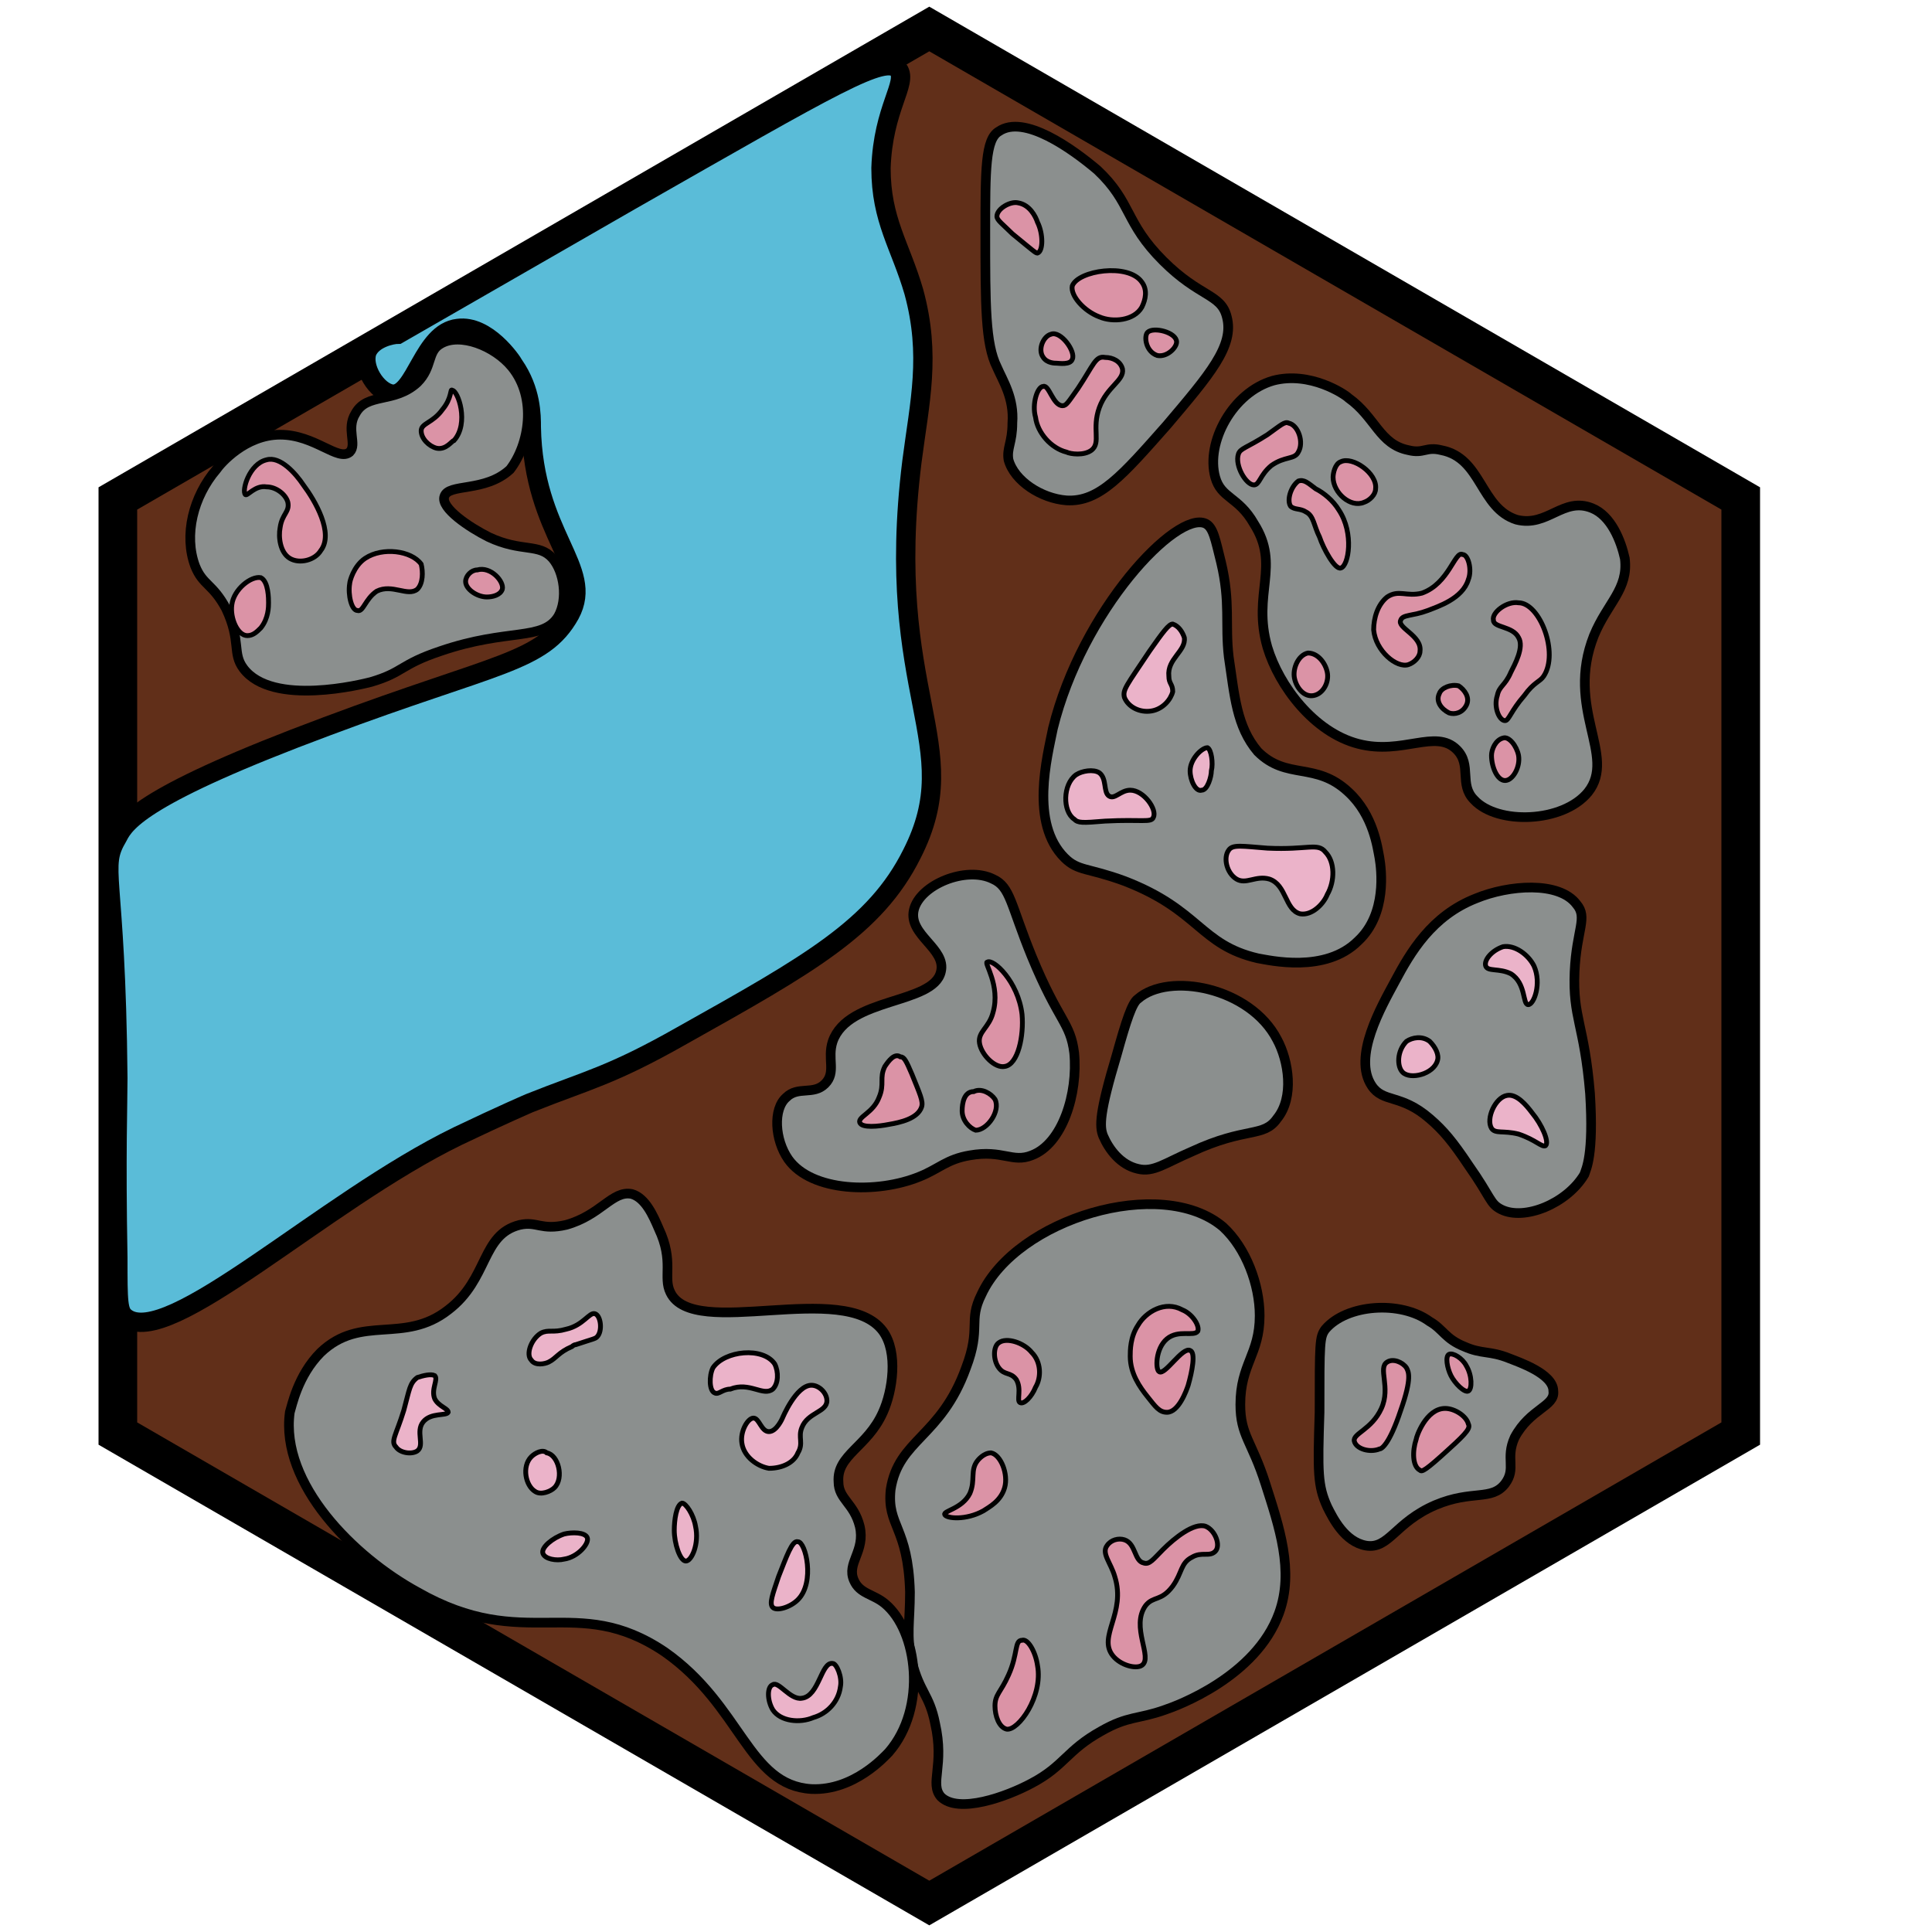 <?xml version="1.0" encoding="utf-8"?><!-- Generator: Adobe Illustrator 26.0.3, SVG Export Plug-In . SVG Version: 6.00 Build 0)  --><svg version="1.1" id="Ebene_2_00000008854137008483476280000003303031621812150931_"	 xmlns="http://www.w3.org/2000/svg" xmlns:xlink="http://www.w3.org/1999/xlink" x="0px" y="0px" viewBox="0 0 100 100"	 style="enable-background:new 0 0 100 100;" xml:space="preserve"><style type="text/css">	.st0{fill:#612F19;stroke:#000000;stroke-width:2;stroke-miterlimit:10;}	.st1{fill:#5abcd8;stroke:#000000;stroke-miterlimit:10;}	.st2{fill:#8B8F8E;stroke:#000000;stroke-width:0.5;stroke-miterlimit:10;}	.st3{fill:#8B8F8E;stroke:#000000;stroke-width:0.5;stroke-miterlimit:10;}	.st4{fill:#8B8F8E;stroke:#000000;stroke-width:0.5;stroke-miterlimit:10;}	.st5{fill:#DB93A6;stroke:#000000;stroke-width:0.25;stroke-miterlimit:10;}	.st6{fill:#EBB3C9;stroke:#000000;stroke-width:0.25;stroke-miterlimit:10;}	.st7{fill:#EBB3C9;stroke:#000000;stroke-width:0.25;stroke-miterlimit:10;}	.st8{fill:#DB93A6;stroke:#000000;stroke-width:0.25;stroke-miterlimit:10;}	.st9{fill:#DB93A6;stroke:#000000;stroke-width:0.25;stroke-miterlimit:10;}</style><polygon class="st0" points="6.1,74.2 48.1,98.5 90.1,74.2 90.1,25.8 48.1,1.5 6.1,25.8 "/><path class="st1" d="M45.6,8.7c0,2.7,1,4,1.7,6.4c0.9,3.3,0.3,5.7-0.1,8.8c-1.5,12.1,2.9,14.6,0,20.3c-1.9,3.8-5.3,5.7-11.9,9.4	c-3.7,2.1-4.9,2.3-7.9,3.5c0,0-1.4,0.6-3.7,1.7c-7,3.4-15,11.1-17.2,9.4c-0.4-0.3-0.4-0.8-0.4-3.1c-0.1-5.4,0-8,0-9.3	C6,45,5.1,45,6.1,43.3c0.4-0.8,1.4-2.2,10.8-5.7c8.8-3.3,11.2-3.3,12.6-5.8c1.3-2.4-1.9-4.1-2-9.7c0-0.6,0-1.9-0.9-3.2	c-0.1-0.2-1.4-2.1-2.9-1.9c-1.8,0.2-2.2,3.5-3.4,3.4c-0.8-0.1-1.6-1.4-1.3-2.2c0.3-0.7,1.3-0.9,1.6-0.9c0,0,4-2.3,12-6.9	c10.7-6.1,13.2-7.6,13.9-6.8C47,4.3,45.7,5.6,45.6,8.7z"/><path class="st2" d="M26.5,19c-0.9-1.1-2.7-1.8-3.7-1.2c-0.7,0.4-0.4,1.2-1.2,2c-1.2,1.1-2.6,0.5-3.2,1.6c-0.5,0.8,0.1,1.6-0.3,2	c-0.6,0.5-1.8-0.9-3.6-0.9c-1.8,0-3.1,1.5-3.3,1.8c-1.2,1.4-1.7,3.4-1.1,5c0.4,1,0.9,0.9,1.6,2.2c0.8,1.7,0.3,2.3,0.9,3.1	c1.5,2,6.2,0.8,6.6,0.7c1.7-0.5,1.5-0.9,3.6-1.6c3.5-1.2,5.3-0.5,6.1-1.8c0.5-0.9,0.3-2.3-0.3-3c-0.7-0.8-1.6-0.3-3.3-1.1	c-1-0.5-2.5-1.5-2.3-2.1c0.2-0.7,2.1-0.2,3.4-1.4C27.4,23,27.8,20.6,26.5,19z"/><path class="st2" d="M56.8,8.8c1.8,1.7,1.4,2.7,3.4,4.7c1.9,1.9,3,1.7,3.3,2.9c0.4,1.5-0.9,3-3.1,5.6c-2.3,2.6-3.5,4-5.2,3.9	c-1.3-0.1-2.7-1-3-2.1c-0.1-0.6,0.2-0.9,0.2-1.9c0.1-1.3-0.5-2.2-0.8-2.9c-0.6-1.2-0.6-3.2-0.6-7c0-3.2,0-4.8,0.7-5.2	C53,5.9,55.5,7.7,56.8,8.8z"/><path class="st2" d="M72.9,23.3c0.8,0.2,0.9-0.2,1.7,0c2.1,0.4,2,3,3.9,3.6c1.6,0.4,2.4-1.2,3.9-0.6c1,0.4,1.5,1.7,1.7,2.6	c0.2,1.6-0.9,2.3-1.6,4c-1.5,3.8,1.2,6.2-0.3,8.1c-1.3,1.6-4.7,1.7-5.9,0.4c-0.8-0.8-0.1-1.8-0.9-2.6c-1.1-1.1-2.8,0.3-5.1-0.3	c-2.3-0.6-4.1-3-4.7-5c-0.8-2.8,0.7-4.2-0.7-6.4c-0.8-1.4-1.7-1.3-2-2.4c-0.5-1.8,0.9-4.4,3-5c1.9-0.5,3.7,0.7,3.9,0.9	C71.2,21.6,71.4,23,72.9,23.3z"/><path class="st3" d="M54.5,37.7c-0.3,1.5-1.2,4.9,0.6,6.7c0.7,0.7,1.2,0.5,3.1,1.2c3.9,1.5,3.9,3.3,6.9,4c0.6,0.1,3.5,0.8,5.2-0.9	c1.5-1.4,1.2-3.7,1.1-4.3c-0.1-0.5-0.3-2.2-1.6-3.4c-1.7-1.6-3.2-0.6-4.7-2.1C64,37.6,63.9,36,63.6,34c-0.2-1.7,0.1-2.8-0.4-4.9	c-0.3-1.2-0.4-1.8-0.8-2C60.9,26.4,56,31.6,54.5,37.7z"/><path class="st4" d="M81.5,50.3c-0.1,2.4,0.5,2.7,0.8,6.3c0.2,3.2-0.2,3.9-0.3,4.2c-0.9,1.5-3.1,2.4-4.3,1.8	c-0.6-0.3-0.5-0.6-1.7-2.3c-0.8-1.2-1.3-1.8-2-2.4c-1.5-1.3-2.4-0.8-3-1.7c-1-1.5,0.5-4.1,1.2-5.4c0.8-1.5,1.9-3.4,4.2-4.3	c1.7-0.7,4.3-0.9,5.2,0.3C82.2,47.5,81.6,48.1,81.5,50.3z"/><path class="st2" d="M58.9,51.7c-0.3,0.2-0.6,1.1-1.1,2.9c-0.9,3-0.9,3.7-0.7,4.2c0.3,0.7,0.9,1.5,1.8,1.7c0.8,0.2,1.4-0.3,2.8-0.9	c2.8-1.3,3.7-0.7,4.4-1.7c0.9-1.1,0.6-3,0-4.1C64.7,51.1,60.5,50.3,58.9,51.7z"/><path class="st4" d="M47.3,47.1c-0.3,1.3,1.7,2,1.4,3.2c-0.4,1.7-4.8,1.3-5.6,3.6c-0.3,0.9,0.2,1.6-0.4,2.2c-0.6,0.6-1.4,0.1-2,0.7	c-0.7,0.6-0.6,2.2,0.1,3.2c1.2,1.7,4.6,1.8,6.8,0.9c1-0.4,1.4-0.9,2.6-1.1c1.7-0.3,2.2,0.4,3.2,0c1.6-0.6,2.4-3.2,2.2-5.3	c-0.2-1.6-0.8-1.6-2.2-5c-1.1-2.7-1.1-3.6-2-4C50,44.8,47.6,45.8,47.3,47.1z"/><path class="st2" d="M77.9,76.8c-0.7,0.9-1.7,0.3-3.6,1.1c-2.1,0.9-2.4,2.3-3.6,2.1c-1.1-0.2-1.7-1.4-2-2c-0.5-1.1-0.5-1.8-0.4-4.9	c0-3.6,0-3.9,0.3-4.3c1.1-1.3,3.9-1.5,5.4-0.4c0.7,0.4,0.8,0.9,1.8,1.3c0.9,0.4,1.3,0.2,2.3,0.6c0.5,0.2,2.3,0.8,2.3,1.7	c0.1,0.8-1.2,0.9-2,2.4C77.9,75.5,78.5,76,77.9,76.8z"/><path class="st4" d="M50.8,67c-0.7,1.4,0,1.7-0.8,3.8c-1.3,3.6-3.5,3.7-3.9,6.3c-0.2,1.9,0.9,1.9,1,5.3c0,1.6-0.2,2.2,0.1,3.6	c0.4,1.6,0.9,1.7,1.2,3.2c0.5,2.2-0.3,3.1,0.3,3.8c0.9,0.9,3.4,0,4.7-0.7c1.7-0.9,1.8-1.7,3.6-2.7c1.4-0.8,1.9-0.6,3.3-1.1	c0.6-0.2,4.7-1.7,5.9-5c0.8-2.2,0-4.5-0.7-6.7c-0.7-2.2-1.3-2.5-1.3-4.1c0-2.1,1-2.6,1-4.6c0-1.6-0.7-3.5-1.9-4.6	C60.1,60.8,52.6,63.1,50.8,67z"/><path class="st3" d="M34.7,66.9c-0.4-0.8,0.2-1.6-0.6-3.3c-0.3-0.7-0.7-1.6-1.4-1.8c-1-0.2-1.6,1.1-3.4,1.6c-1.3,0.3-1.5-0.2-2.4,0	c-2,0.5-1.6,2.8-3.7,4.4c-2.3,1.8-4.5,0.2-6.6,2.2c-1.2,1.2-1.5,2.8-1.6,3.1c-0.5,3.7,3.3,7.5,6.6,9.3c5.6,3.2,8.2,0,12.8,3.1	c4,2.8,4.3,6.9,7.6,7.1c2.2,0.1,3.8-1.7,4-1.9c2-2.3,1.5-6.3-0.2-7.7c-0.6-0.5-1.3-0.5-1.6-1.2c-0.4-0.9,0.6-1.5,0.3-2.8	c-0.3-1.2-1.1-1.4-1.1-2.3c-0.1-1.4,1.5-1.8,2.3-3.6c0.5-1.1,0.8-3.1,0-4.2C43.7,66.2,35.9,69.4,34.7,66.9z"/><path class="st5" d="M79.9,35c-0.2,0.3-0.5,0.3-1,1c-0.7,0.8-0.8,1.3-1,1.3c-0.3,0-0.6-0.7-0.4-1.3c0.1-0.5,0.4-0.5,0.7-1.2	c0.2-0.4,0.7-1.3,0.4-1.8c-0.3-0.6-1.3-0.5-1.3-0.9c-0.1-0.4,0.7-1,1.3-0.9C79.7,31.2,80.7,33.8,79.9,35z"/><path class="st5" d="M73.6,30.7c-0.8,0.2-1.2-0.2-1.8,0.2c-0.5,0.4-0.7,1.1-0.7,1.7c0.1,1.1,1.2,2,1.8,1.8c0.3-0.1,0.6-0.4,0.6-0.7	c0.1-0.8-1.2-1.2-1-1.6c0.1-0.3,0.6-0.2,1.4-0.5c0.5-0.2,1.8-0.6,2.1-1.6c0.2-0.5,0-1.3-0.3-1.3C75.3,28.5,75,30.2,73.6,30.7z"/><path class="st5" d="M69,24.7c0-0.2,0.1-0.7,0.4-0.8c0.6-0.3,1.9,0.6,1.8,1.4c0,0.3-0.3,0.6-0.6,0.7C69.9,26.3,69,25.5,69,24.7z"/><path class="st5" d="M66.8,26.2c0.2,0.2,0.5,0.1,0.8,0.3c0.4,0.2,0.4,0.7,0.7,1.3c0.2,0.6,0.8,1.7,1.1,1.6c0.4-0.1,0.7-1.8-0.1-3	c-0.3-0.5-0.8-0.9-1.2-1.1c-0.4-0.3-0.6-0.5-0.9-0.4C66.8,25.2,66.6,25.9,66.8,26.2z"/><path class="st5" d="M66.7,21.9c-0.2-0.1-0.4,0.1-1.1,0.6c-1.1,0.7-1.4,0.7-1.5,1c-0.2,0.6,0.4,1.6,0.8,1.6c0.3,0,0.3-0.5,0.9-1	c0.7-0.5,1.2-0.3,1.4-0.7C67.5,22.9,67.2,22,66.7,21.9z"/><path class="st5" d="M77.2,39.1c0,0.6,0.3,1.3,0.7,1.3c0.4,0,0.8-0.7,0.7-1.3c-0.1-0.5-0.5-1-0.8-0.9C77.4,38.3,77.2,38.8,77.2,39.1	z"/><path class="st5" d="M74.5,35.9c-0.2,0.4,0.1,0.8,0.5,1c0.3,0.1,0.7,0,0.9-0.4c0.2-0.4-0.1-0.8-0.4-1C75.1,35.4,74.6,35.6,74.5,35.9	z"/><path class="st5" d="M67,35.1c0.1,0.5,0.5,1,1,0.9c0.5-0.1,0.8-0.7,0.7-1.2c-0.1-0.5-0.5-1-1-1C67.2,33.9,66.9,34.6,67,35.1z"/><path class="st6" d="M59.5,33.7c-1.2,1.8-1.4,2-1.3,2.4c0.2,0.5,0.8,0.8,1.4,0.7c0.6-0.1,1-0.6,1.1-1c0-0.4-0.2-0.4-0.2-0.8	c-0.1-0.9,0.9-1.3,0.8-2c-0.1-0.3-0.3-0.6-0.6-0.7C60.5,32.3,60.2,32.7,59.5,33.7z"/><path class="st6" d="M61.6,39.9c0,0.5,0.3,1.1,0.6,1c0.3,0,0.5-0.7,0.5-1c0.1-0.4,0-1.1-0.2-1.2C62.2,38.7,61.6,39.3,61.6,39.9z"/><path class="st6" d="M63.6,44c-0.3,0.4-0.1,1.2,0.4,1.5c0.5,0.3,1-0.2,1.7,0c0.9,0.3,0.8,1.6,1.6,1.8c0.6,0.1,1.2-0.5,1.4-1	c0.4-0.7,0.4-1.7-0.1-2.2c-0.4-0.5-0.9-0.1-3-0.2C64.3,43.8,63.8,43.7,63.6,44z"/><path class="st6" d="M57.2,42.5c-1.2,0.1-1.4,0.1-1.6-0.1C55,42,55,40.6,55.7,40.1c0.3-0.2,0.9-0.3,1.2-0.1c0.4,0.3,0.2,1,0.5,1.2	c0.3,0.2,0.6-0.3,1.1-0.3c0.7,0,1.4,1,1.2,1.4C59.6,42.6,59.1,42.4,57.2,42.5z"/><path class="st7" d="M76.9,50c0.1,0.3,0.7,0.1,1.3,0.4c0.8,0.5,0.6,1.6,0.9,1.6s0.7-1.1,0.3-2c-0.3-0.6-1-1.1-1.6-1	C77.2,49.2,76.8,49.7,76.9,50z"/><path class="st7" d="M72.6,55.5c0.4,0.4,1.6,0.1,1.8-0.6c0.1-0.3-0.1-0.7-0.4-1c-0.4-0.3-0.9-0.2-1.2,0	C72.3,54.4,72.3,55.2,72.6,55.5z"/><path class="st7" d="M77.2,58.4c0.2,0.3,0.6,0.1,1.4,0.3c0.9,0.3,1.2,0.7,1.4,0.6c0.2-0.2-0.2-1.1-0.7-1.7c-0.3-0.4-0.8-1-1.3-0.9	C77.4,56.8,76.9,57.9,77.2,58.4z"/><path class="st8" d="M75,70.1c-0.2,0.1-0.1,0.7,0.1,1.1c0.2,0.4,0.7,0.9,0.9,0.8s0.2-0.8-0.1-1.3C75.7,70.3,75.2,70,75,70.1z"/><path class="st8" d="M73.3,74.5c-0.2,0.6-0.2,1.4,0.2,1.6c0.1,0.1,0.3,0,1.5-1.1c1-0.9,1.1-1.1,1-1.3c-0.1-0.4-0.7-0.8-1.2-0.8	C73.8,72.9,73.3,74.4,73.3,74.5z"/><path class="st8" d="M71.4,75c-0.5,0.2-1.2,0-1.3-0.4C70,74.2,71,74,71.5,72.9c0.5-1.1-0.2-2.1,0.3-2.4c0.3-0.2,0.8,0,1,0.3	c0.1,0.2,0.3,0.5-0.3,2.2C71.9,74.8,71.5,75,71.4,75z"/><path class="st5" d="M58.9,68.6c-0.4,0.6-0.4,1.3-0.4,1.6c0,0.9,0.5,1.6,0.9,2.1c0.4,0.5,0.6,0.8,1,0.8c0.6,0,1-1.1,1.1-1.4	c0.2-0.7,0.4-1.7,0.1-1.8c-0.4-0.2-1.3,1.3-1.6,1.1c-0.2-0.1-0.2-1.2,0.4-1.7c0.6-0.5,1.4-0.1,1.6-0.4c0.1-0.3-0.3-0.9-0.8-1.1	C60.3,67.3,59.3,67.9,58.9,68.6z"/><path class="st5" d="M52.8,72.6c-0.2-0.1,0.1-0.7-0.2-1.2c-0.3-0.4-0.6-0.2-0.9-0.6c-0.3-0.4-0.3-1.1,0-1.3c0.4-0.3,1.3,0,1.7,0.5	c0.5,0.5,0.5,1.3,0.2,1.8C53.4,72.3,53,72.7,52.8,72.6z"/><path class="st5" d="M61.7,80.6c-0.6,0.3-0.5,0.8-1,1.5c-0.6,0.8-1,0.5-1.4,1c-0.8,1.1,0.4,2.7-0.2,3.1c-0.3,0.2-1.1,0-1.5-0.5	c-0.8-1,0.7-2.2,0.1-4.1c-0.2-0.7-0.7-1.2-0.4-1.6c0.2-0.3,0.6-0.4,0.9-0.3c0.6,0.2,0.5,1.1,1,1.2c0.3,0.1,0.5-0.2,1-0.7	c0.6-0.6,1.6-1.4,2.2-1.2c0.5,0.2,0.8,1,0.5,1.3C62.6,80.6,62.2,80.3,61.7,80.6z"/><path class="st5" d="M50.6,75.6c-0.4,0.5-0.1,1-0.4,1.7c-0.4,0.8-1.4,0.9-1.3,1.1c0.1,0.2,1.1,0.3,2-0.2c0.3-0.2,0.9-0.5,1.1-1.2	c0.2-0.7-0.2-1.7-0.7-1.8C50.9,75.2,50.6,75.6,50.6,75.6z"/><path class="st5" d="M52.2,86.7c-0.4,0.9-0.7,1-0.7,1.6c0,0.5,0.2,1.1,0.6,1.2c0.6,0.1,1.9-1.7,1.6-3.3c-0.1-0.7-0.5-1.4-0.8-1.3	C52.5,84.9,52.7,85.6,52.2,86.7z"/><path class="st6" d="M41.5,87.9C40.9,88,40.3,87,40,87.2c-0.3,0.1-0.3,0.8,0,1.3c0.4,0.6,1.4,0.7,2.1,0.4c0.7-0.2,1.3-0.8,1.4-1.6	c0.1-0.5-0.2-1.2-0.4-1.2C42.5,86,42.4,87.8,41.5,87.9z"/><path class="st6" d="M40.3,81.6C40,82.5,39.8,83,40,83.2c0.2,0.2,0.9,0,1.3-0.4c0.9-0.9,0.4-3,0-3C41,79.7,40.7,80.6,40.3,81.6z"/><path class="st6" d="M38.4,74.7c-0.1-0.6,0.3-1.3,0.6-1.3s0.4,0.7,0.8,0.7c0.4,0,0.7-0.7,0.7-0.7l0,0c0,0,0.7-1.7,1.5-1.7	c0.4,0,0.8,0.4,0.8,0.8c0,0.6-1,0.6-1.3,1.4c-0.2,0.5,0.1,0.8-0.2,1.3c-0.2,0.5-0.8,0.8-1.5,0.8C39.2,75.9,38.5,75.4,38.4,74.7z"/><path class="st6" d="M37,72.1c-0.3-0.1-0.3-0.9-0.1-1.3c0.6-0.9,2.6-1.1,3.2-0.2c0.2,0.4,0.2,1-0.1,1.3c-0.5,0.4-1.2-0.4-2.2,0	C37.4,71.9,37.2,72.2,37,72.1z"/><path class="st6" d="M34.9,79.2c0,0.7,0.3,1.6,0.6,1.6s0.7-0.9,0.5-1.8c-0.1-0.6-0.5-1.2-0.7-1.2C35,77.9,34.9,78.7,34.9,79.2z"/><path class="st6" d="M28.1,80.4c0.1,0.3,0.7,0.4,1.1,0.3c0.7-0.1,1.3-0.8,1.2-1.1c-0.1-0.3-0.8-0.3-1.2-0.2	C28.6,79.6,28,80.1,28.1,80.4z"/><path class="st6" d="M27.5,75.4c-0.5,0.5-0.3,1.5,0.2,1.8c0.3,0.2,0.8,0,1-0.2c0.5-0.5,0.2-1.7-0.4-1.8C28.1,75,27.7,75.2,27.5,75.4	z"/><path class="st6" d="M27.5,70.4c-0.3-0.3,0-1.1,0.5-1.4c0.4-0.2,0.6,0,1.3-0.2c0.9-0.2,1.2-0.9,1.5-0.8c0.3,0.1,0.4,0.9,0.1,1.2	c-0.1,0.1-0.2,0.1-1.1,0.4c-0.1,0-0.2,0.1-0.2,0.1c-0.7,0.3-0.8,0.6-1.2,0.8C28.2,70.6,27.7,70.7,27.5,70.4z"/><path class="st6" d="M21.6,71.3c-0.4,0.3-0.4,0.6-0.7,1.7c-0.4,1.3-0.7,1.6-0.4,1.9c0.2,0.3,0.8,0.4,1.1,0.2c0.4-0.3-0.1-1,0.3-1.5	c0.4-0.5,1.2-0.3,1.3-0.5c0-0.2-0.5-0.3-0.7-0.7c-0.2-0.5,0.2-1,0-1.2C22.3,71.1,21.9,71.2,21.6,71.3z"/><path class="st5" d="M51.4,52.4c-0.2,0.8-0.8,1-0.7,1.6c0.1,0.6,0.8,1.3,1.3,1.2c0.7-0.1,1-1.6,0.9-2.7c-0.2-1.7-1.5-2.9-1.8-2.7	C50.9,49.8,51.8,51,51.4,52.4z"/><path class="st5" d="M49.8,57.5c0,0.5,0.4,0.9,0.7,1c0.6,0,1.3-1,1-1.6c-0.2-0.3-0.7-0.6-1.1-0.4C49.9,56.5,49.8,57.1,49.8,57.5z"/><path class="st5" d="M45.8,55.2c-0.3,0.6,0,0.9-0.3,1.6c-0.3,0.8-1.1,1-1,1.3c0.1,0.3,1,0.2,1.5,0.1c0.6-0.1,1.5-0.3,1.7-0.9	c0.1-0.3-0.1-0.7-0.5-1.7c-0.3-0.7-0.4-0.9-0.6-0.9C46.3,54.5,46,54.9,45.8,55.2z"/><path class="st8" d="M51.6,11.2c0,0.2,0.3,0.4,0.8,0.9c1.1,0.9,1.2,1,1.3,1c0.3-0.1,0.3-1,0-1.6c-0.1-0.3-0.4-0.9-1-1	C52.3,10.4,51.6,10.8,51.6,11.2z"/><path class="st8" d="M56.9,16.4c0.7,0.3,1.8,0.2,2.2-0.5c0.2-0.4,0.3-0.9,0-1.3c-0.7-1-3.3-0.6-3.6,0.2	C55.4,15.3,56.1,16.1,56.9,16.4z"/><path class="st9" d="M59.9,18.4c0.5,0.1,1-0.4,1-0.7c0-0.5-1.2-0.8-1.5-0.5C59.2,17.4,59.3,18.2,59.9,18.4z"/><path class="st8" d="M55.8,20.1C55.3,20.8,55.2,21,55,21c-0.5,0-0.7-1.1-1-1c-0.3,0-0.6,0.9-0.4,1.6c0.1,0.8,0.8,1.6,1.6,1.8	c0.2,0.1,0.9,0.2,1.3-0.1c0.5-0.4,0-1.1,0.4-2.2c0.4-1.1,1.3-1.4,1.2-2c-0.1-0.4-0.5-0.6-0.9-0.6C56.7,18.4,56.6,18.9,55.8,20.1z"/><path class="st8" d="M54,18.5c0.2,0.3,0.6,0.3,0.7,0.3c0.1,0,0.7,0.1,0.8-0.2c0.2-0.4-0.6-1.5-1.1-1.3C54,17.4,53.7,18.1,54,18.5z"	/><path class="st5" d="M22.9,21.2c-0.5,0.7-1.1,0.7-1.1,1.1c0,0.4,0.4,0.8,0.8,0.9c0.5,0.1,0.8-0.4,0.9-0.4c0.8-0.9,0.2-2.6-0.1-2.6	C23.3,20.1,23.4,20.6,22.9,21.2z"/><path class="st5" d="M24.1,30.1c0,0.4,0.6,0.8,1.1,0.8c0.3,0,0.7-0.1,0.8-0.4c0.1-0.4-0.6-1.2-1.3-1C24.4,29.5,24.1,29.8,24.1,30.1z	"/><path class="st5" d="M18.9,28.9c-0.6,0.4-0.8,1.2-0.8,1.3c-0.1,0.6,0.1,1.4,0.4,1.4c0.3,0.1,0.4-0.6,1-1c0.8-0.4,1.6,0.3,2.1-0.1	c0.3-0.3,0.3-0.9,0.2-1.3C21.3,28.5,19.8,28.3,18.9,28.9z"/><path class="st5" d="M15.7,25.1c-0.4-0.6-1.2-1.5-1.9-1.3c-0.9,0.2-1.3,1.6-1.1,1.8c0.1,0.1,0.5-0.5,1.1-0.4c0.5,0,1,0.4,1.1,0.8	c0.1,0.5-0.3,0.6-0.4,1.3c-0.1,0.5,0,1.3,0.5,1.6c0.5,0.3,1.3,0.1,1.6-0.4C17.3,27.6,16.3,25.9,15.7,25.1z"/><path class="st5" d="M12,31.3c-0.1,0.7,0.3,1.6,0.8,1.6c0.3,0,0.5-0.2,0.7-0.4c0.4-0.5,0.4-1.1,0.4-1.3c0-0.2,0-1.1-0.4-1.3	C13,29.8,12.1,30.5,12,31.3z"/></svg>
